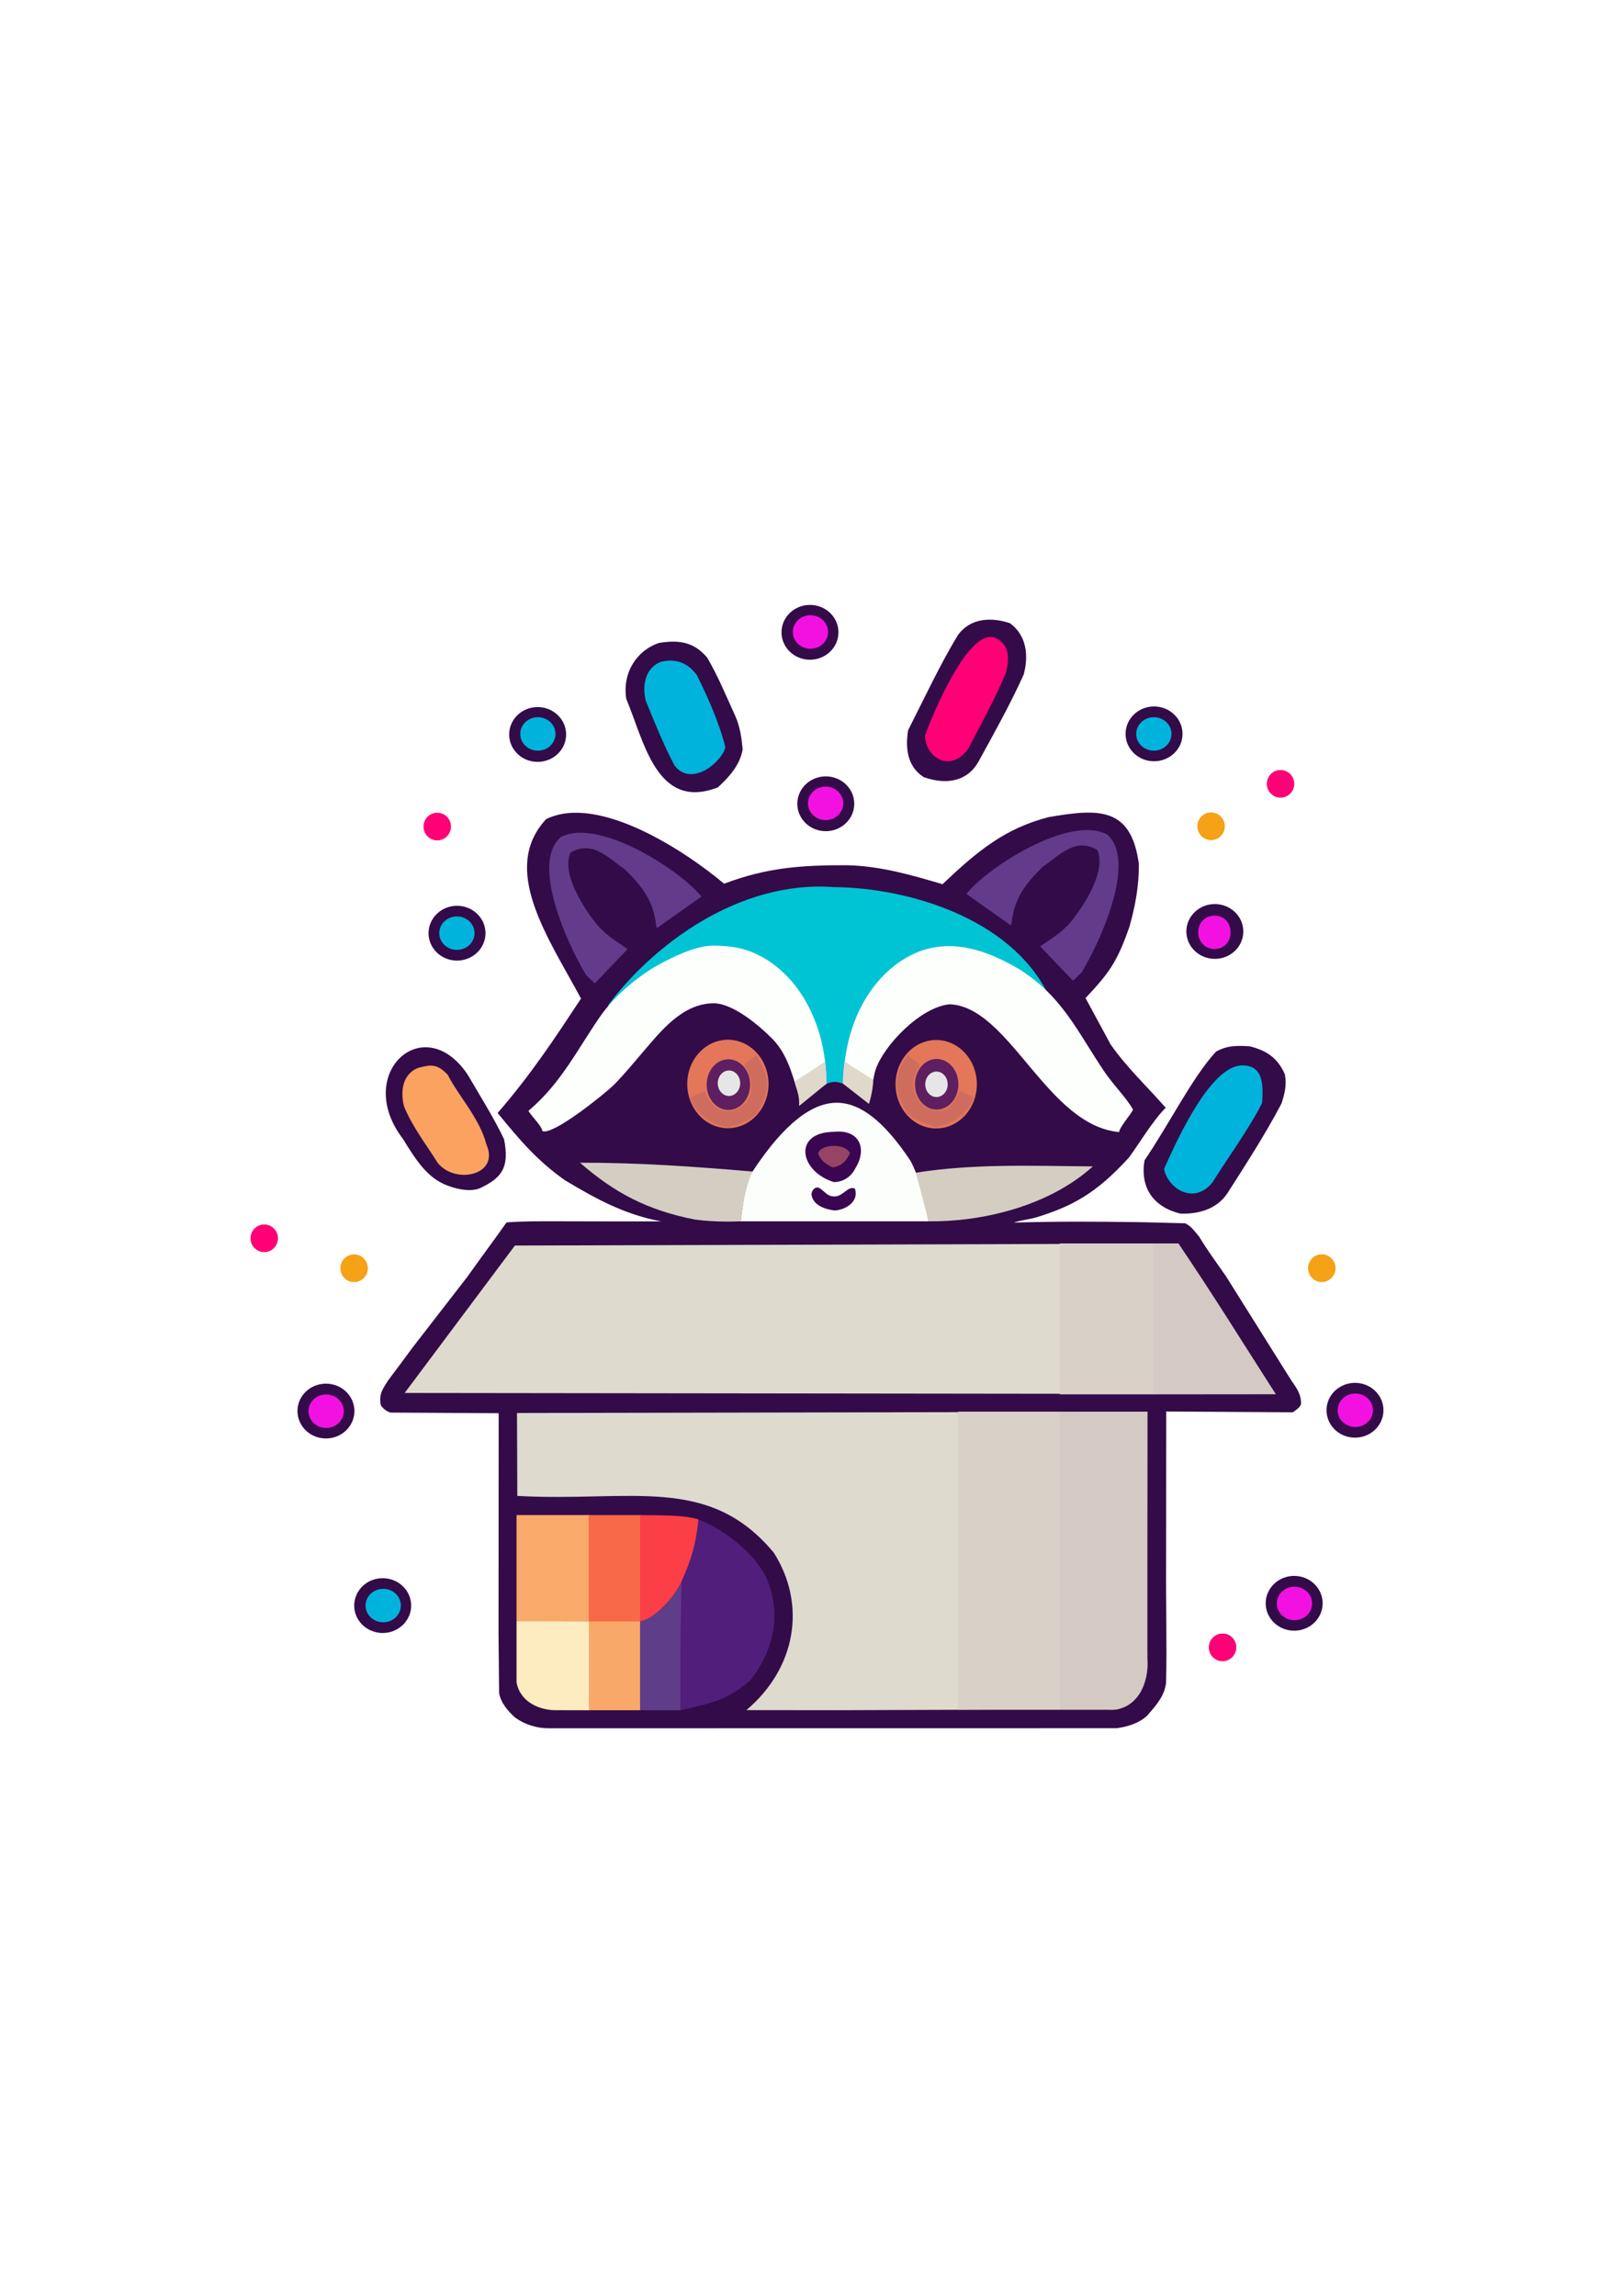 <?xml version="1.0" encoding="UTF-8" standalone="no"?>
<!-- Created with Inkscape (http://www.inkscape.org/) -->

<svg
   width="210mm"
   height="297mm"
   viewBox="0 0 210 297"
   version="1.1"
   id="svg5"
   xml:space="preserve"
   inkscape:version="1.2.2 (732a01da63, 2022-12-09)"
   sodipodi:docname="Logo-PacShop-v1-CaixaComSombraf.svg"
   xmlns:inkscape="http://www.inkscape.org/namespaces/inkscape"
   xmlns:sodipodi="http://sodipodi.sourceforge.net/DTD/sodipodi-0.dtd"
   xmlns="http://www.w3.org/2000/svg"
   xmlns:svg="http://www.w3.org/2000/svg"><sodipodi:namedview
     id="namedview7"
     pagecolor="#ffffff"
     bordercolor="#000000"
     borderopacity="0.25"
     inkscape:showpageshadow="2"
     inkscape:pageopacity="0.0"
     inkscape:pagecheckerboard="0"
     inkscape:deskcolor="#d1d1d1"
     inkscape:document-units="mm"
     showgrid="false"
     inkscape:zoom="1"
     inkscape:cx="323.5"
     inkscape:cy="582.5"
     inkscape:window-width="1280"
     inkscape:window-height="961"
     inkscape:window-x="-8"
     inkscape:window-y="-8"
     inkscape:window-maximized="1"
     inkscape:current-layer="layer1" /><defs
     id="defs2"><inkscape:path-effect
       effect="skeletal"
       id="path-effect26456"
       is_visible="true"
       lpeversion="1"
       pattern="M 0,4.992 C 0,2.236 2.236,0 4.992,0 c 2.756,0 4.992,2.236 4.992,4.992 0,2.756 -2.236,4.992 -4.992,4.992 C 2.236,9.984 0,7.748 0,4.992 Z"
       copytype="single_stretched"
       prop_scale="1"
       scale_y_rel="false"
       spacing="0"
       normal_offset="0"
       tang_offset="0"
       prop_units="false"
       vertical_pattern="false"
       hide_knot="false"
       fuse_tolerance="0" /><inkscape:path-effect
       effect="skeletal"
       id="path-effect21895"
       is_visible="true"
       lpeversion="1"
       pattern="M 0,4.992 C 0,2.236 2.236,0 4.992,0 c 2.756,0 4.992,2.236 4.992,4.992 0,2.756 -2.236,4.992 -4.992,4.992 C 2.236,9.984 0,7.748 0,4.992 Z"
       copytype="single_stretched"
       prop_scale="1"
       scale_y_rel="false"
       spacing="0"
       normal_offset="0"
       tang_offset="0"
       prop_units="false"
       vertical_pattern="false"
       hide_knot="false"
       fuse_tolerance="0" /><inkscape:path-effect
       effect="skeletal"
       id="path-effect20439"
       is_visible="true"
       lpeversion="1"
       pattern="M 0,4.992 C 0,2.236 2.236,0 4.992,0 c 2.756,0 4.992,2.236 4.992,4.992 0,2.756 -2.236,4.992 -4.992,4.992 C 2.236,9.984 0,7.748 0,4.992 Z"
       copytype="single_stretched"
       prop_scale="1"
       scale_y_rel="false"
       spacing="0"
       normal_offset="0"
       tang_offset="0"
       prop_units="false"
       vertical_pattern="false"
       hide_knot="false"
       fuse_tolerance="0" /><filter
       inkscape:collect="always"
       style="color-interpolation-filters:sRGB"
       id="filter71001"
       x="-0.034"
       y="-0.134"
       width="1.069"
       height="1.268"><feGaussianBlur
         inkscape:collect="always"
         stdDeviation="0.525"
         id="feGaussianBlur71003" /></filter></defs><g
     inkscape:label="Sketch"
     inkscape:groupmode="layer"
     id="layer1"
     style="display:inline"
     transform="matrix(-1,0,0,1,211.459,0)"><path
       id="rect31600"
       style="display:inline;opacity:1;fill:#330b49;fill-opacity:1;stroke:none;stroke-width:0.308"
       inkscape:label="Contornos/Borda "
       d="m 106.656,78.255 c -2.035,10e-7 -3.685,1.587 -3.685,3.546 0,1.958 1.65,3.546 3.685,3.546 2.035,4e-6 3.685,-1.587 3.685,-3.546 0,-1.958 -1.65,-3.546 -3.685,-3.546 z M 80.761,80.629 c -2.207,1.661 -2.387,4.268 -1.759,6.635 1.766,3.899 3.85,7.627 5.91,11.373 1.66,2.764 4.551,2.767 7.026,1.898 2.185,-1.404 2.38,-3.854 2.022,-6.066 -2.111,-4.163 -4.227,-8.668 -6.43,-12.283 -1.676,-2.349 -4.489,-2.328 -6.77,-1.556 z m 39.193,4.446 c -1.427,2.446 -2.502,5.074 -3.677,7.647 -0.587,1.379 -0.777,2.763 -0.911,4.231 0.379,2.136 1.853,3.644 3.206,4.908 7.921,3.072 9.54,-5.96 11.854,-11.443 0.54,-3.443 -1.4,-6.304 -4.244,-7.248 -2.73,-0.441 -4.574,-0.045 -6.228,1.906 z m -57.817,6.316 c -2.035,0 -3.685,1.587 -3.685,3.546 0,1.958 1.65,3.546 3.685,3.546 2.035,0 3.685,-1.587 3.685,-3.546 0,-1.958 -1.65,-3.546 -3.685,-3.546 z m 79.756,0.079 c -2.035,-4e-6 -3.685,1.587 -3.685,3.546 0,1.958 1.65,3.546 3.685,3.546 2.035,-10e-7 3.685,-1.587 3.685,-3.546 0,-1.958 -1.65,-3.546 -3.685,-3.546 z m -96.116,8.18 c -0.949,0 -1.718,0.778 -1.718,1.737 2e-6,0.959 0.769,1.736 1.718,1.736 0.949,0 1.718,-0.777 1.718,-1.736 2e-6,-0.959 -0.769,-1.737 -1.718,-1.737 z m 58.834,0.787 c -2.035,0 -3.685,1.587 -3.685,3.546 0,1.958 1.65,3.546 3.685,3.546 2.035,0 3.685,-1.588 3.685,-3.546 0,-1.958 -1.65,-3.546 -3.685,-3.546 z m 13.156,13.885 c -5.635,-2.131 -10.117,-2.399 -15.895,-2.392 -4.31,0.098 -8.28,1.245 -12.364,2.456 -4.514,-4.286 -8.078,-7.226 -13.737,-8.678 -6.524,-1.126 -10.655,-1.316 -11.666,6.029 -0.035,2.828 0.459,5.452 1.213,8.14 1.568,4.513 2.597,5.972 5.685,9.236 l -3.25,6.005 c -2.222,3.146 -4.589,5.292 -7.124,8.186 1.733,1.752 3.481,4.721 4.761,6.447 4.307,4.731 7.423,6.31 11.918,7.716 0.877,0.274 2.023,0.371 2.982,0.693 -5.918,-0.162 -10.312,-0.137 -16.473,-0.051 l -5.695,0.144 c -0.808,0.349 -1.27,1.085 -1.827,1.736 -1.045,1.735 -2.24,3.368 -3.407,5.021 l -8.533,13.604 c -0.733,1.03 -1.307,1.889 -1.227,3.073 0.228,0.486 0.63,0.714 1.053,1.015 l 16.379,-0.102 0.017,19.656 c 0.034,5.117 -0.112,10.237 10e-4,15.354 0.132,1.791 1.476,3.217 2.444,4.324 1.11,1.055 2.621,1.444 3.917,1.636 l 73.405,0.01 c 1.652,0.022 3.189,-0.479 4.442,-1.367 0.966,-0.866 1.891,-1.942 2.093,-3.214 l 0.075,-7.702 -0.021,-28.475 14.004,-0.081 c 0.576,-0.189 0.885,-0.474 1.236,-0.92 0.313,-1.411 -0.23,-2.154 -0.983,-3.309 -1.043,-1.367 -2.057,-2.757 -3.079,-4.14 l -7.157,-9.244 c -1.604,-2.273 -3.433,-4.715 -5.037,-6.988 -2.217,-0.175 -4.439,-0.144 -6.661,-0.146 -4.449,0.018 -8.898,0.018 -13.346,0.014 4.892,-0.919 8.661,-3.059 12.438,-5.315 3.641,-2.566 5.906,-5.263 8.72,-8.709 -4.434,-5.145 -7.356,-9.607 -10.786,-14.804 4.26,-7.93 10.505,-16.747 4.51,-23.215 -6.874,-3.356 -18.328,4.394 -23.023,8.357 z m -63.023,-9.165 c -0.949,0 -1.718,0.777 -1.718,1.736 10e-7,0.959 0.769,1.736 1.718,1.736 0.949,0 1.718,-0.777 1.718,-1.736 -10e-7,-0.959 -0.769,-1.736 -1.718,-1.736 z m 100.15,0.018 c -0.949,0 -1.718,0.778 -1.718,1.737 0,0.959 0.769,1.736 1.718,1.736 0.949,0 1.718,-0.777 1.718,-1.736 -1e-5,-0.959 -0.769,-1.737 -1.718,-1.737 z M 54.272,116.954 c -2.035,1e-5 -3.685,1.587 -3.685,3.546 0,1.958 1.65,3.546 3.685,3.546 2.035,1e-5 3.685,-1.587 3.685,-3.546 10e-7,-1.958 -1.65,-3.546 -3.685,-3.546 z m 98.054,0.223 c -2.035,0 -3.685,1.587 -3.685,3.546 0,1.958 1.65,3.546 3.685,3.546 2.035,0 3.685,-1.587 3.685,-3.546 0,-1.958 -1.65,-3.546 -3.685,-3.546 z m -1.4,21.88 c -1.499,2.578 -3.424,5.634 -4.692,8.334 -0.728,3.712 0.345,4.998 3.105,6.316 1.402,0.592 3.453,0.019 4.64,-0.508 2.239,-1.01 3.608,-3.02 5.341,-5.86 6.481,-8.448 -2.719,-16.826 -8.395,-8.283 z M 49.777,135.352 c -2.33,0.569 -3.66,1.596 -4.567,3.621 -0.259,1.39 0.016,2.472 0.429,3.769 2.109,4.013 4.57,7.808 7.005,11.625 1.452,2.179 3.939,2.697 6.053,2.64 4.006,-0.96 5.211,-3.906 4.671,-6.9 -3.244,-4.772 -6.133,-10.656 -9.227,-14.044 -1.495,-0.849 -2.722,-0.8 -4.363,-0.71 z M 177.287,158.463 c -0.949,-1e-5 -1.718,0.778 -1.718,1.737 -1e-5,0.959 0.769,1.736 1.718,1.736 0.949,0 1.719,-0.777 1.719,-1.736 0,-0.959 -0.77,-1.737 -1.719,-1.737 z m -136.859,3.874 c -0.949,0 -1.718,0.778 -1.718,1.737 -5e-6,0.959 0.769,1.736 1.718,1.736 0.949,0 1.718,-0.777 1.718,-1.736 -10e-7,-0.959 -0.769,-1.737 -1.718,-1.737 z m 125.218,0 c -0.949,0 -1.718,0.778 -1.718,1.737 -1e-5,0.959 0.769,1.736 1.718,1.736 0.949,10e-6 1.718,-0.777 1.718,-1.736 0,-0.959 -0.769,-1.737 -1.718,-1.737 z m -129.509,16.556 c -2.035,0 -3.685,1.587 -3.685,3.546 0,1.958 1.65,3.546 3.685,3.546 2.035,0 3.685,-1.587 3.685,-3.546 0,-1.958 -1.65,-3.546 -3.685,-3.546 z m 133.148,0.104 c -2.035,0 -3.685,1.587 -3.685,3.546 0,1.958 1.65,3.546 3.685,3.546 2.035,0 3.685,-1.588 3.685,-3.546 0,-1.958 -1.65,-3.546 -3.685,-3.546 z m -125.278,24.87 c -2.035,0 -3.685,1.587 -3.685,3.546 0,1.958 1.65,3.546 3.685,3.546 2.035,0 3.685,-1.588 3.685,-3.546 10e-7,-1.958 -1.65,-3.546 -3.685,-3.546 z m 117.937,0.295 c -2.035,0 -3.685,1.587 -3.685,3.546 0,1.958 1.65,3.546 3.685,3.546 2.035,0 3.685,-1.587 3.685,-3.546 0,-1.958 -1.65,-3.546 -3.685,-3.546 z m -108.695,7.177 c -0.949,0 -1.718,0.777 -1.718,1.736 1e-6,0.959 0.769,1.737 1.718,1.737 0.949,0 1.719,-0.778 1.719,-1.737 5e-6,-0.959 -0.77,-1.736 -1.719,-1.736 z"
       sodipodi:nodetypes="sssssccccccccccccccsssssssssscssscssscsscccccccccscccccccccccccccccccccccccccccccsssssscsssccsscccsccccsccccsccccccsssssssssssssssssssssssssssssssssssssssss"
       sodipodi:insensitive="true" /><path
       id="path109253"
       style="display:inline;opacity:1;fill:#f5a216;fill-opacity:1;stroke-width:0.288;stroke-opacity:0.341"
       transform="scale(-1,1)"
       d="m -163.866,164.067 a 1.775,1.789 0 0 1 -1.775,1.789 1.775,1.789 0 0 1 -1.775,-1.789 1.775,1.789 0 0 1 1.775,-1.789 1.775,1.789 0 0 1 1.775,1.789 z"
       sodipodi:insensitive="true"
       inkscape:label="Laranja1" /><path
       id="path109253-6"
       style="display:inline;opacity:1;fill:#ff0076;fill-opacity:1;stroke-width:0.288;stroke-opacity:0.341"
       inkscape:label="Magentas"
       d="m -91.787,95.173 c 0.149,2.988 3.404,4.815 5.633,1.645 1.423,-2.751 3.591,-6.674 4.841,-9.762 0.403,-1.566 0.683,-3.654 -1.454,-4.579 -3.427,-1.143 -7.949,9.795 -9.02,12.695 z m 46.018,4.44 c -0.98,1.29e-4 -1.775,0.801 -1.775,1.789 5.5e-5,0.988 0.795,1.789 1.775,1.789 0.981,1.6e-4 1.776,-0.801 1.776,-1.789 -5.5e-5,-0.988 -0.795,-1.789 -1.776,-1.789 z M -154.881,105.142 c -0.981,-1.6e-4 -1.776,0.801 -1.776,1.789 5e-5,0.988 0.795,1.789 1.776,1.789 0.98,-1.3e-4 1.775,-0.801 1.775,-1.789 -5e-5,-0.988 -0.795,-1.789 -1.775,-1.789 z m -22.387,53.263 c -0.981,-1.6e-4 -1.776,0.801 -1.776,1.79 5e-5,0.988 0.795,1.789 1.776,1.789 0.98,-1.3e-4 1.775,-0.801 1.775,-1.789 2.2e-4,-0.988 -0.795,-1.789 -1.775,-1.79 z m 123.993,52.923 c -0.981,-1.6e-4 -1.776,0.801 -1.776,1.789 -2.3e-4,0.988 0.795,1.79 1.776,1.79 0.981,-1.3e-4 1.775,-0.801 1.775,-1.79 -6e-5,-0.988 -0.795,-1.789 -1.775,-1.789 z"
       transform="scale(-1,1)"
       sodipodi:nodetypes="cccccscscscccccscscsscscs"
       sodipodi:insensitive="true" /><path
       id="path109253-76"
       style="display:inline;opacity:1;fill:#f5a216;fill-opacity:1;stroke-width:0.288;stroke-opacity:0.341"
       inkscape:label="Laranjas"
       d="m -54.759,105.103 a 1.775,1.789 0 0 0 -1.775,1.789 1.775,1.789 0 0 0 1.775,1.789 1.775,1.789 0 0 0 1.775,-1.789 1.775,1.789 0 0 0 -1.775,-1.789 z m 14.327,57.163 a 1.775,1.789 0 0 0 -1.775,1.789 1.775,1.789 0 0 0 1.775,1.789 1.775,1.789 0 0 0 1.776,-1.789 1.775,1.789 0 0 0 -1.776,-1.789 z"
       transform="scale(-1,1)"
       sodipodi:insensitive="true" /><path
       id="path110133"
       style="display:inline;opacity:1;fill:#00b3dc;fill-opacity:1;stroke:none;stroke-width:0.265;stroke-opacity:0.341"
       inkscape:label="Isopores Azuis"
       d="m 124.676,85.459 c 0.435,-0.005 0.881,0.057 1.331,0.18 2.198,0.933 2.302,3.409 1.894,5.005 -1.27,3.15 -2.245,5.541 -3.695,8.349 -2.126,2.87 -6.038,-0.254 -6.606,-2.306 0.81,-3.295 2.442,-6.807 3.659,-9.293 0.908,-1.312 2.112,-1.92 3.417,-1.934 z m 17.187,7.323 c 1.26,2.02e-4 2.282,0.97 2.282,2.165 -1.5e-4,1.195 -1.022,2.165 -2.282,2.165 -1.26,6.5e-5 -2.282,-0.969 -2.282,-2.165 -1.6e-4,-1.196 1.022,-2.165 2.282,-2.165 z m -79.7,0 c 1.26,-6.6e-5 2.282,0.969 2.282,2.165 -1.45e-4,1.196 -1.022,2.165 -2.282,2.165 -1.26,6.6e-5 -2.282,-0.969 -2.282,-2.165 -1.56e-4,-1.196 1.022,-2.165 2.282,-2.165 z m 90.177,25.772 c 1.26,-7e-5 2.282,0.969 2.282,2.165 1.5e-4,1.196 -1.022,2.165 -2.282,2.165 -1.26,7e-5 -2.282,-0.969 -2.282,-2.165 1.4e-4,-1.196 1.022,-2.165 2.282,-2.165 z M 50.727,137.829 c 4.045,0.021 8.293,9.29 10.114,13.39 -0.457,2.476 -3.806,4.732 -6.245,1.775 -1.754,-2.847 -4.848,-7.095 -6.435,-10.299 -0.211,-2.697 -0.004,-4.884 2.566,-4.865 z m 111.149,67.71 c 1.26,2.1e-4 2.282,0.97 2.282,2.165 -1.5e-4,1.195 -1.022,2.165 -2.282,2.165 -1.26,7e-5 -2.282,-0.969 -2.282,-2.165 -1.5e-4,-1.196 1.022,-2.165 2.282,-2.165 z"
       sodipodi:nodetypes="scccccscscsccscsccscscccccccscsc"
       sodipodi:insensitive="true" /><path
       style="display:inline;opacity:1;fill:#fba261;fill-opacity:1;stroke:none;stroke-width:0.265;stroke-opacity:0.341"
       d="m 157.401,138.161 c 2.198,0.933 2.185,3.385 1.777,4.981 -1.133,2.731 -2.894,4.944 -4.317,7.245 -2.246,2.923 -8.141,1.663 -6.332,-2.34 0.81,-3.295 3.772,-6.511 4.989,-8.998 1.459,-1.527 2.262,-1.3 3.882,-0.889 z"
       id="path110133-6"
       sodipodi:nodetypes="cccccc"
       inkscape:label="Big Laranja"
       sodipodi:insensitive="true" /><path
       id="path82207-9"
       style="display:inline;opacity:1;fill:#f311e2;fill-opacity:1;stroke-width:0.245;stroke-opacity:0.341"
       inkscape:label="Isopores Pinks"
       d="m -106.596,79.593 c -1.26,-6.5e-5 -2.282,0.969 -2.282,2.165 1.5e-4,1.196 1.022,2.165 2.282,2.165 1.26,-2.07e-4 2.281,-0.969 2.282,-2.165 1.6e-4,-1.196 -1.021,-2.165 -2.282,-2.165 z m 1.964,22.17 c -1.26,-7e-5 -2.282,0.969 -2.282,2.165 -1.5e-4,1.196 1.022,2.165 2.282,2.165 1.26,7e-5 2.282,-0.969 2.282,-2.165 -1.4e-4,-1.196 -1.022,-2.165 -2.282,-2.165 z m 50.327,16.698 c -1.26,2e-4 -2.118,0.946 -2.118,2.141 -1.54e-4,1.196 0.858,2.165 2.118,2.165 1.26,7e-5 2.072,-0.969 2.072,-2.165 -1.43e-4,-1.196 -0.811,-2.141 -2.072,-2.141 z m 18.208,61.813 c -1.26,2e-4 -2.282,0.97 -2.282,2.165 1.43e-4,1.195 1.022,2.165 2.282,2.165 1.26,7e-5 2.282,-0.969 2.282,-2.165 1.54e-4,-1.196 -1.022,-2.165 -2.282,-2.165 z m -133.161,0.124 c -1.26,-7e-5 -2.282,0.969 -2.282,2.165 1.4e-4,1.196 1.022,2.165 2.282,2.165 1.26,7e-5 2.282,-0.969 2.282,-2.165 -1.4e-4,-1.196 -1.022,-2.165 -2.282,-2.165 z m 125.29,24.872 c -1.26,-7e-5 -2.282,0.969 -2.282,2.165 -1.54e-4,1.196 1.022,2.165 2.282,2.165 1.26,7e-5 2.282,-0.969 2.282,-2.165 -1.43e-4,-1.196 -1.022,-2.165 -2.282,-2.165 z"
       transform="scale(-1,1)"
       sodipodi:nodetypes="cscsccscsccscsccscscccccccscsc"
       sodipodi:insensitive="true" /><path
       id="rect68625"
       style="display:inline;opacity:1;fill:#dedace;fill-opacity:1;stroke:none;stroke-width:0.265;stroke-opacity:0.341"
       d="m 58.983,160.881 -12.569,19.46 112.686,-0.139 -14.266,-19.071 z m 4.019,21.755 0.041,30.362 c -0.15,4.394 0.405,7.076 3.849,8.122 l 36.182,0.122 11.809,-0.012 c -6.428,-5.431 -7.81,-13.646 -3.547,-20.362 8.463,-10.184 18.532,-6.533 33.187,-7.347 l 0.043,-10.726 z"
       inkscape:label="Cor Caixa"
       sodipodi:nodetypes="cccccccccccccc"
       sodipodi:insensitive="true" /><path
       id="rect109153"
       style="display:inline;opacity:1;fill:#f9a96a;fill-opacity:1;stroke:none;stroke-width:0.265;stroke-opacity:0.341"
       d="m 135.158,195.998 h 9.465 v 13.765 h -9.465 z"
       inkscape:label="Cor Cauda Laranja1"
       sodipodi:insensitive="true" /><path
       id="rect109155"
       style="display:inline;opacity:1;fill:#fdecc0;fill-opacity:1;stroke:none;stroke-width:0.326;stroke-opacity:0.341"
       d="m 135.158,209.758 9.465,-0.021 v 7.928 c -0.528,2.668 -3.133,3.531 -4.873,3.574 l -4.592,0.01 z"
       sodipodi:nodetypes="cccccc"
       inkscape:label="Cor Cauda Areia"
       sodipodi:insensitive="true" /><path
       id="rect115656"
       style="display:inline;opacity:1;fill:#f8a869;fill-opacity:1;stroke:none;stroke-width:0.267;stroke-opacity:0.341"
       d="m 128.54,209.735 h 6.719 v 11.51 h -6.719 z"
       inkscape:label="Cor Cauda Laranja2"
       sodipodi:insensitive="true" /><path
       id="rect128908"
       style="display:inline;opacity:1;fill:#f86947;fill-opacity:1;stroke:none;stroke-width:0.438;stroke-opacity:0.341"
       d="m 128.539,196.001 h 6.739 V 209.76 h -6.739 z"
       inkscape:label="Cor Cauda Laranja 3"
       sodipodi:insensitive="true" /><path
       id="rect134705"
       style="display:inline;opacity:1;fill:#fc3e46;fill-opacity:1;stroke:none;stroke-width:0.299;stroke-opacity:0.341"
       d="m 128.634,196.002 v 13.782 c -3.61,-0.825 -5.037,-4.327 -6.436,-7.334 -0.212,-1.15 -1.711,-5.098 -1.104,-5.892 1.974,-0.609 4.984,-0.512 7.54,-0.556 z"
       sodipodi:nodetypes="cccccc"
       inkscape:label="Cor Cauda Vermelha1"
       sodipodi:insensitive="true" /><path
       id="rect135505"
       style="display:inline;opacity:1;fill:#5f3d89;fill-opacity:1;stroke:none;stroke-width:0.556;stroke-opacity:0.341"
       d="m 123.231,204.47 c 0.975,2.228 3.724,5.098 5.411,5.242 v 11.535 h -5.268 c 0.054,-5.595 0.009,-11.185 -0.144,-16.777 z"
       sodipodi:nodetypes="cccccc"
       inkscape:label="Cor Cauda Roxo1"
       sodipodi:insensitive="true" /><path
       id="rect141870"
       style="display:inline;opacity:1;fill:#511e7b;fill-opacity:1;stroke:none;stroke-width:0.264;stroke-opacity:0.341"
       d="m 112.568,203.565 c 2.018,-3.394 5.586,-5.801 8.528,-7.014 0.288,3.167 0.927,5.255 2.167,7.988 0.152,5.569 0.154,11.138 0.154,16.708 -4.259,-0.951 -6.113,-1.357 -9.074,-3.905 -3.295,-4.213 -4.057,-9.232 -1.775,-13.777 z"
       sodipodi:nodetypes="cccccc"
       inkscape:label="Cor Cauda Roxo2"
       sodipodi:insensitive="true" /><path
       id="path147232"
       style="display:inline;opacity:1;fill:#00c4d4;fill-opacity:1;stroke:none;stroke-width:0.369;stroke-opacity:0.341"
       d="m 132.473,129.919 c -18.951,-7.97 -22.849,-2.572 -27.928,10.291 -1.174,-0.487 -1.673,-0.135 -2.188,-0.035 -2.055,-14.317 -19.25,-18.435 -25.704,-12.192 -0.533,0.553 -0.843,1.266 -0.843,0.705 4.936,-10.026 18.37,-13.856 27.733,-13.924 12.432,-0.933 23.575,7.639 29.269,15.33 l -0.19,-0.06 z"
       sodipodi:nodetypes="ccccccccc"
       inkscape:label="Testa Ciano"
       sodipodi:insensitive="true" /><path
       id="path167641"
       style="display:inline;opacity:1;fill:#fdfffc;fill-opacity:1;stroke:none;stroke-width:0.315;stroke-opacity:0.341"
       d="m 79.846,125.226 c -5.844,3.538 -7.853,8.366 -11.295,13.428 -1.289,1.877 -2.848,3.37 -3.685,4.882 -0.022,0.276 1.804,2.334 1.781,2.914 9.363,-0.839 14.182,-16.216 21.936,-16.533 3.77,0.369 8.421,5.236 9.539,8.34 0.547,1.52 0.414,3.561 0.972,4.43 1.044,-0.751 2.002,-1.804 3.231,-2.476 0,-7.957 -3.803,-14.604 -9.555,-17.021 -4.494,-1.794 -8.865,-0.296 -12.924,2.037 z m 39.362,-2.891 c -1.813,0 -3.555,0.207 -5.122,0.866 -5.753,2.417 -9.555,9.064 -9.555,17.021 1.229,0.671 2.188,1.725 3.231,2.476 1.064,-2.945 1.478,-5.885 3.687,-8.236 2.002,-2.028 5.227,-4.626 7.619,-4.674 4.125,-0.004 6.938,3.677 9.301,6.424 0.971,1.126 2.428,2.911 3.746,4.219 1.362,1.284 7.84,6.493 9.171,5.889 -0.023,-0.58 1.803,-2.357 1.781,-2.633 -4.307,-3.604 -6.478,-8.269 -9.523,-12.557 -1.965,-2.632 -4.398,-4.524 -6.532,-5.893 -2.019,-1.17 -5.408,-2.902 -7.802,-2.902 z"
       inkscape:label="Parte Branca Testa"
       sodipodi:insensitive="true"
       sodipodi:nodetypes="ccccccccccssccccccccccs" /><path
       id="rect171349"
       style="display:inline;opacity:1;fill:#fcfefb;fill-opacity:1;stroke:none;stroke-width:0.276;stroke-opacity:0.341"
       d="m 93.638,150.185 c 3.46,-5.2 6.697,-7.749 9.97,-7.511 3.557,0.259 7.14,3.749 10.657,9.148 0.858,1.989 1.089,4.055 1.362,6.176 l -24.327,-0.002 c 0.641,-2.736 1.027,-5.332 2.339,-7.811 z"
       sodipodi:nodetypes="cscccc"
       inkscape:label="Fucinho Parte Branca"
       sodipodi:insensitive="true" /><path
       id="rect176381"
       style="display:inline;opacity:1;fill:#d4cec2;fill-opacity:1;stroke:none;stroke-width:0.269;stroke-opacity:0.341"
       d="m 136.412,150.417 c -7.476,-0.023 -14.903,0.505 -22.343,1.141 1.047,2.031 1.26,4.512 1.554,6.44 2.154,0.087 4.108,0.01 5.916,-0.228 6.249,-1.222 10.497,-3.537 14.872,-7.352 z m -66.357,0.478 c 5.895,5.31 14.667,7.183 21.245,7.102 l 1.654,-6.291 c -7.597,-1.202 -15.241,-0.871 -22.898,-0.811 z"
       inkscape:label="Parte Cinza Fucinho"
       sodipodi:nodetypes="ccccccccc"
       sodipodi:insensitive="true" /><path
       id="path186883"
       style="display:inline;opacity:1;fill:#e0d8ca;fill-opacity:1;stroke:none;stroke-width:0.267;stroke-opacity:0.341"
       d="m 102.185,137.329 -3.719,2.365 c 0.044,1.11 0.266,2.125 0.559,3.118 l 3.375,-2.638 c 0.026,-0.991 -0.113,-1.931 -0.215,-2.844 z m 2.523,0.017 c -0.138,0.944 -0.166,1.893 -0.199,2.844 l 3.559,2.894 c -0.081,-1.221 0.249,-2.053 0.589,-3.15 z"
       inkscape:label="Parte Cinza Testa"
       sodipodi:nodetypes="ccccccccccc"
       sodipodi:insensitive="true" /><path
       id="path199857"
       style="display:inline;opacity:1;fill:#3b0651;fill-opacity:1;stroke:none;stroke-width:0.282;stroke-opacity:0.341"
       d="m 100.806,151.174 c 0.502,1.036 1.549,1.748 2.759,1.748 4.432,-1.357 5.375,-6.434 0.024,-6.501 -3.302,-0.375 -4.422,2.148 -2.783,4.753 z m 0.037,2.595 c -0.589,1.796 1.413,2.801 2.651,2.824 1.233,-0.15 2.801,-0.688 2.969,-2.078 -0.03,-0.583 -0.525,-1.099 -1.074,-0.794 -0.74,0.476 -0.984,1.132 -2.082,1.048 -1.012,-0.126 -1.61,-1.395 -2.464,-1.001 z"
       inkscape:label="Detalhes Fucinho"
       sodipodi:nodetypes="cccccccccc"
       sodipodi:insensitive="true" /><path
       style="display:inline;opacity:1;fill:#964464;fill-opacity:1;stroke:none;stroke-width:0.265;stroke-opacity:0.341"
       d="m 105.602,149.225 c -0.367,0.974 -1.1,1.445 -1.91,1.797 -1.238,-0.226 -1.701,-0.835 -2.224,-1.836 0.812,-1.453 3.924,-1.08 4.134,0.039 z"
       id="path196144"
       sodipodi:nodetypes="cccc"
       inkscape:label="Fucinho parte marrom"
       sodipodi:insensitive="true" /><path
       id="path204365"
       style="display:inline;opacity:1;fill:#623b8a;fill-opacity:1;stroke:none;stroke-width:0.265;stroke-opacity:0.341"
       inkscape:label="Orelha parte interna"
       d="m 70.879,107.381 c 5.326,0.062 13.231,5.343 15.542,8.263 l -5.753,4.07 -0.094,-0.234 c -0.319,-3.354 -1.946,-5.263 -3.978,-7.295 -2.51,-1.793 -4.325,-3.82 -7.107,-2.24 -1.229,2.659 1.668,7.093 3.18,9.021 1.14,1.494 2.679,2.422 4.21,3.461 l -4.256,4.444 -1.123,-1.076 c -2.938,-4.934 -7.014,-14.697 -3.263,-17.862 0.757,-0.395 1.655,-0.562 2.641,-0.551 z m 65.366,0.35 c 0.986,-0.011 1.884,0.156 2.641,0.551 3.751,3.165 -0.324,12.928 -3.263,17.862 l -1.123,1.076 -4.256,-4.444 c 1.531,-1.039 3.07,-1.967 4.21,-3.461 1.512,-1.927 4.409,-6.362 3.18,-9.021 -2.782,-1.58 -4.598,0.447 -7.107,2.24 -2.031,2.033 -3.659,3.941 -3.978,7.295 l -0.093,0.234 -5.753,-4.07 c 2.311,-2.92 10.216,-8.201 15.542,-8.263 z"
       sodipodi:insensitive="true" /><path
       id="path149608"
       style="display:inline;opacity:1;fill:#e47659;fill-opacity:1;stroke:none;stroke-width:0.289;stroke-opacity:0.341"
       d="m 117.277,134.508 a 5.259,5.722 0 0 0 -5.259,5.722 5.259,5.722 0 0 0 5.259,5.722 5.259,5.722 0 0 0 5.259,-5.722 5.259,5.722 0 0 0 -5.259,-5.722 z m -26.954,0.033 a 5.259,5.722 0 0 0 -5.259,5.722 5.259,5.722 0 0 0 5.259,5.722 5.259,5.722 0 0 0 5.259,-5.722 5.259,5.722 0 0 0 -5.259,-5.722 z"
       inkscape:label="Olhos "
       sodipodi:insensitive="true" /><path
       id="path34431"
       style="display:inline;opacity:1;fill:#5e1f60;stroke-width:0.265;stroke-opacity:0.341"
       d="m -90.261,136.996 a 2.806,3.274 0 0 0 -2.807,3.274 2.806,3.274 0 0 0 2.807,3.274 2.806,3.274 0 0 0 2.806,-3.274 2.806,3.274 0 0 0 -2.806,-3.274 z m -26.952,0.046 a 2.806,3.274 0 0 0 -2.807,3.274 2.806,3.274 0 0 0 2.807,3.274 2.806,3.274 0 0 0 2.807,-3.274 2.806,3.274 0 0 0 -2.807,-3.274 z"
       transform="scale(-1,1)"
       inkscape:label="Cor dos Olhos"
       sodipodi:insensitive="true" /><path
       id="path162474"
       style="display:inline;opacity:1;fill:#e6e6e6;fill-opacity:1;stroke:none;stroke-width:0.265;stroke-opacity:0.341"
       d="m 117.137,138.484 a 1.45,1.649 0 0 0 -1.45,1.649 1.45,1.649 0 0 0 1.45,1.648 1.45,1.649 0 0 0 1.45,-1.648 1.45,1.649 0 0 0 -1.45,-1.649 z m -26.847,0.141 a 1.45,1.649 0 0 0 -1.45,1.649 1.45,1.649 0 0 0 1.45,1.648 1.45,1.649 0 0 0 1.45,-1.648 1.45,1.649 0 0 0 -1.45,-1.649 z"
       inkscape:label="Pupilas"
       sodipodi:insensitive="true" /><path
       id="path38886-8"
       style="display:inline;opacity:0.5;fill:#8b5268;fill-opacity:1;stroke:none;stroke-width:0.265;stroke-opacity:0.341;filter:url(#filter71001)"
       inkscape:label="Sombra Olhos"
       d="m 94.014,136.435 0.74,1.232 c 1.106,2.286 0.776,4.044 -0.681,6.355 -0.799,0.817 -2.013,1.238 -3.614,1.767 -2.388,-0.334 -4.157,-1.78 -4.974,-3.693 0.02,-0.284 0.452,-0.358 1.849,-0.984 0.712,2.011 2.013,3.433 4.529,2.058 0.879,-0.953 1.389,-1.53 1.45,-2.9 -0.087,-0.961 -0.303,-1.64 -0.93,-2.435 z m 19.594,0.043 1.582,1.285 c -3.412,4.861 3.054,8.754 5.099,3.393 1.397,0.626 1.829,0.7 1.849,0.984 -0.817,1.914 -2.587,3.359 -4.975,3.693 -1.6,-0.529 -2.815,-0.949 -3.613,-1.767 -1.457,-2.311 -1.787,-4.07 -0.681,-6.355 z"
       sodipodi:insensitive="true" /><path
       id="rect855"
       style="display:inline;opacity:1;fill:#d9d1c7;fill-opacity:1;stroke-width:0.265;stroke-opacity:0.341"
       d="m -74.339,160.86 v 19.523 h 12.105 v -19.523 z m -13.16,21.762 v 38.567 h 13.22 v -38.567 z"
       transform="scale(-1,1)"
       inkscape:label="Sombra Caixa1"
       sodipodi:insensitive="true" /><path
       id="rect855-8"
       style="display:inline;opacity:1;fill:#d4c9c3;fill-opacity:1;stroke-width:0.245;stroke-opacity:0.341"
       d="m 62.267,160.862 v 19.523 l -15.879,-0.015 c 4.165,-6.524 8.246,-13.107 12.6,-19.508 z m 12.036,21.761 v 38.567 h -6.244 c -3.655,0.241 -5.356,-3.466 -5.06,-6.679 v -31.888 z"
       inkscape:label="Sombra Caixa2"
       sodipodi:insensitive="true" /></g></svg>
